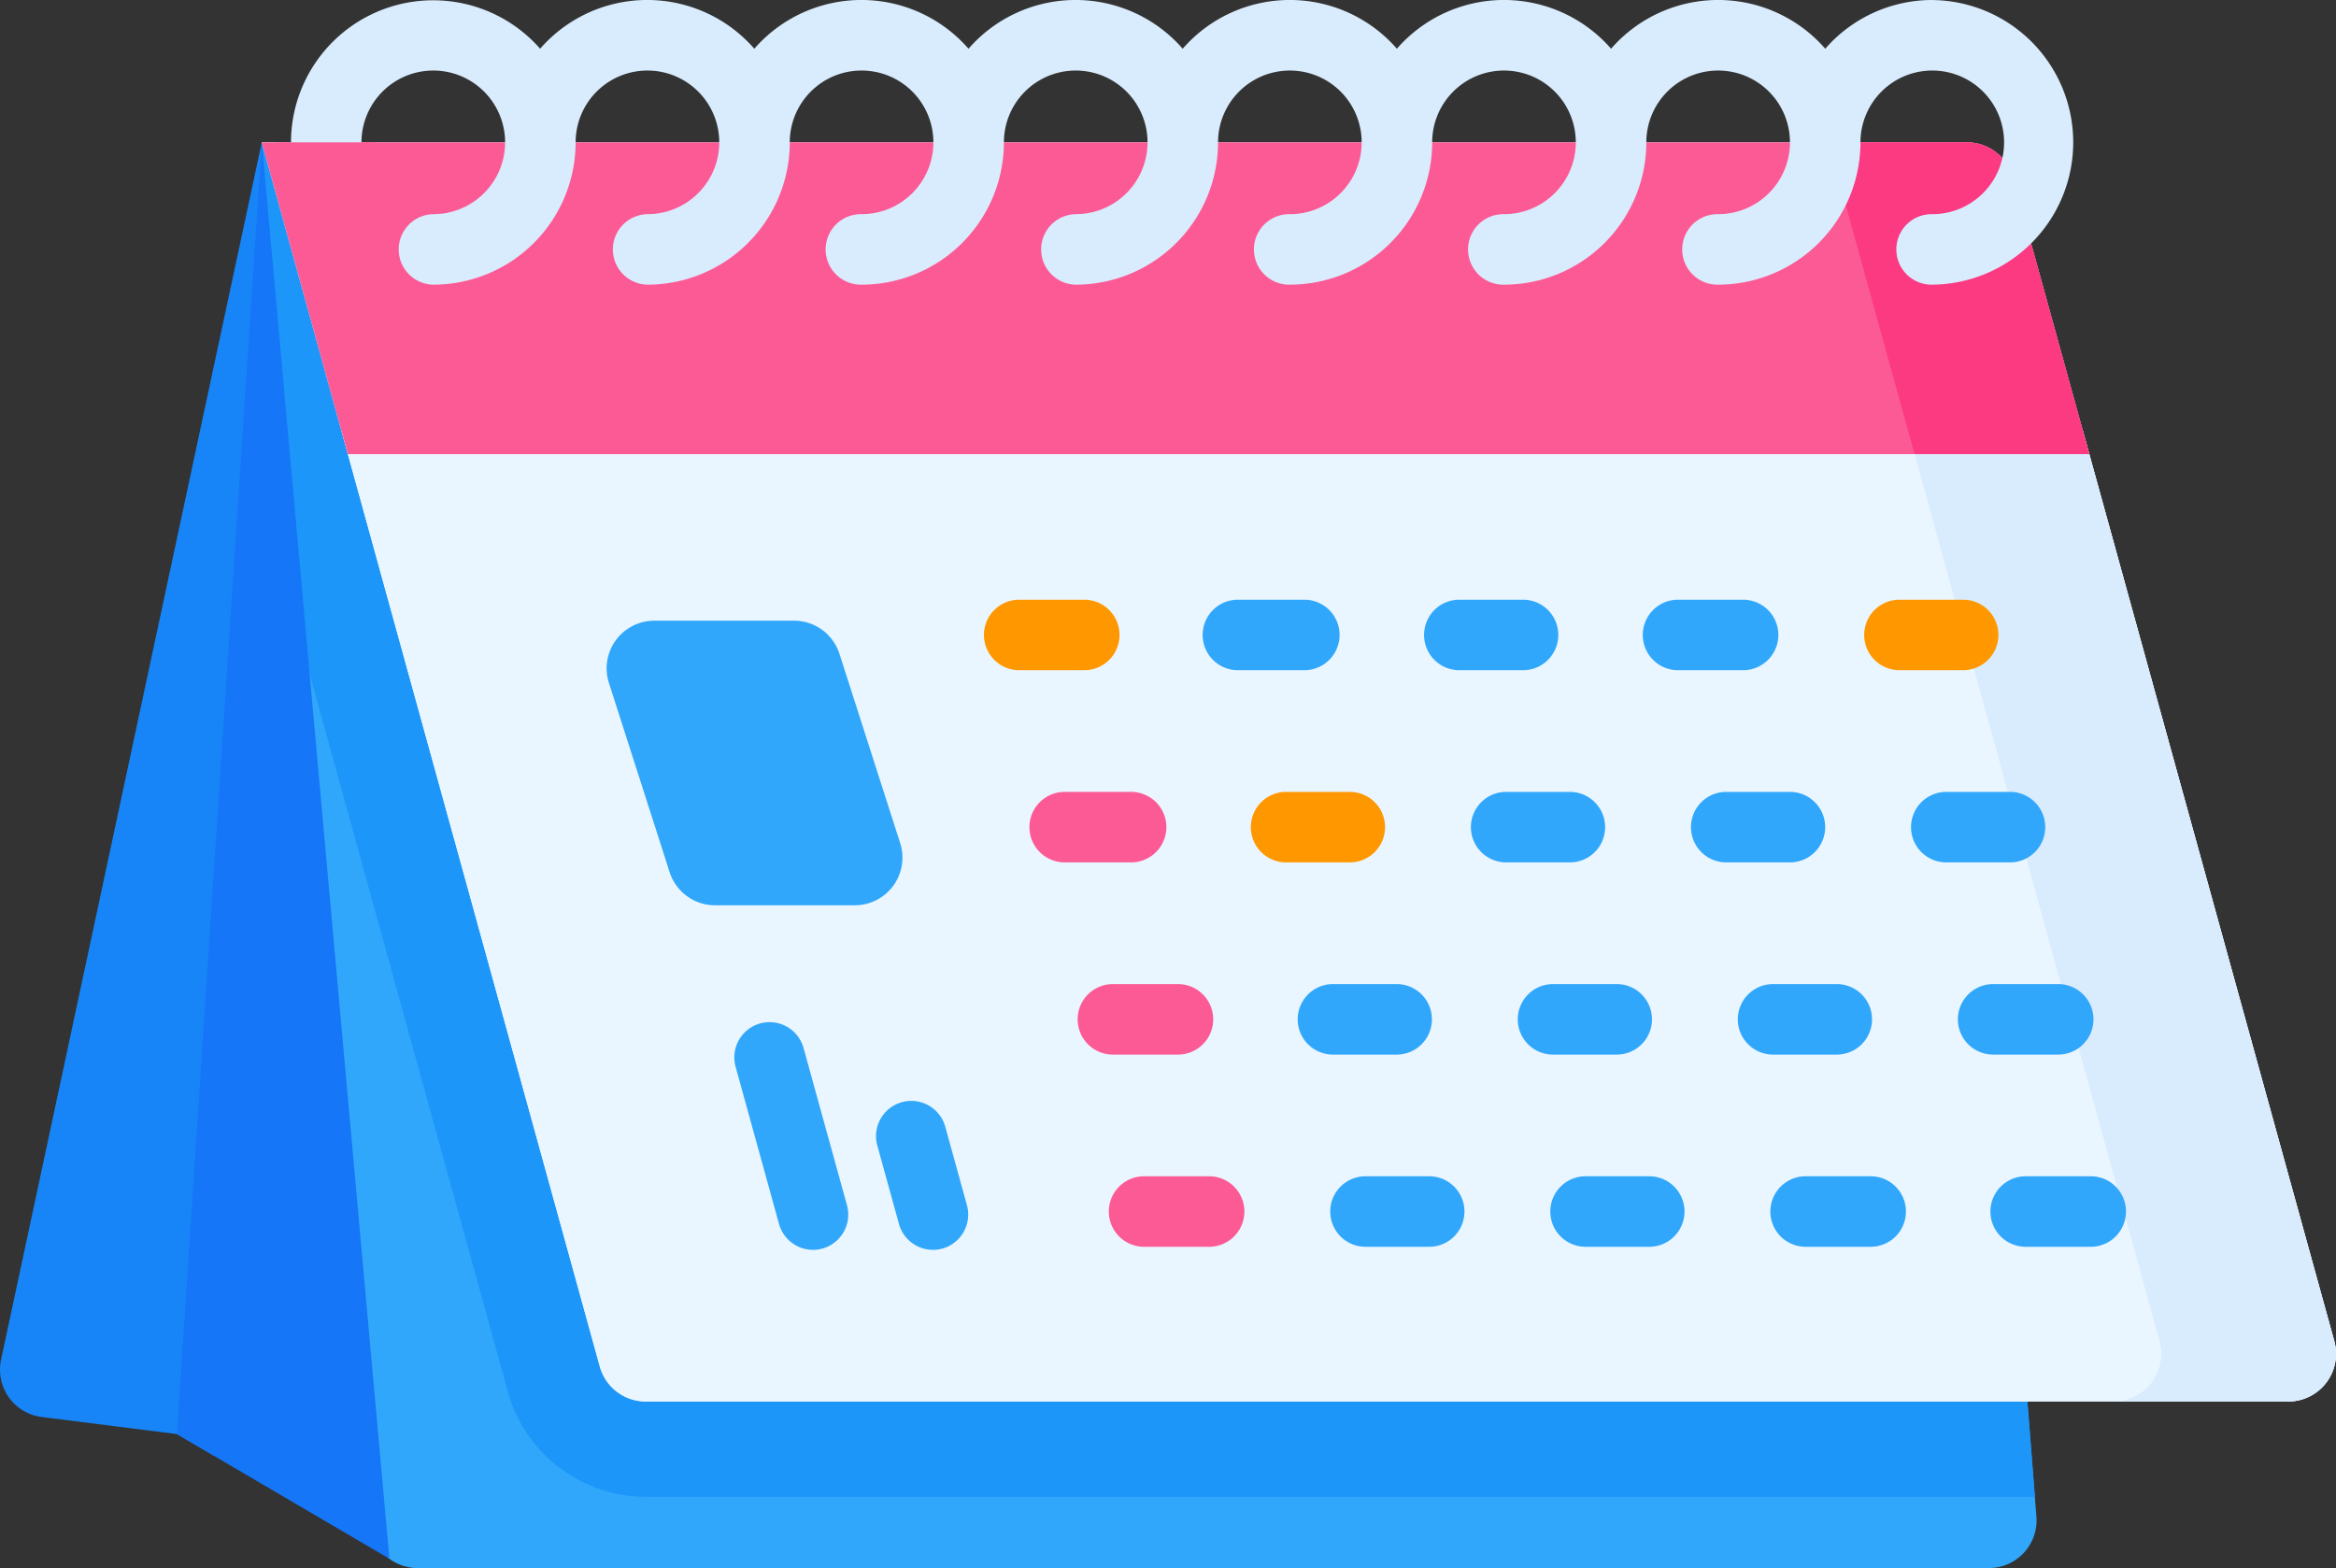 <svg xmlns="http://www.w3.org/2000/svg" width="177.773" height="119.325" viewBox="0 0 177.773 119.325">
  <rect x="0" y="0" width="177.773" height="119.325" fill="#333333" stroke="none"/>
  <g id="calendario" transform="translate(0 -84.167)">
    <g id="Grupo_56239" data-name="Grupo 56239" transform="translate(0 94.997)">
      <path id="Trazado_102463" data-name="Trazado 102463" d="M188.808,223.861H69.231a3.629,3.629,0,0,1-3.616-3.344L57.37,115.369h3.953l24.8,89.774a3.633,3.633,0,0,0,3.5,2.665H191.473l.951,12.14A3.629,3.629,0,0,1,188.808,223.861Z" transform="translate(-37.45 -115.365)" fill="#31a7fb"/>
      <path id="Trazado_102464" data-name="Trazado 102464" d="M192.306,218.434H86.6A10.917,10.917,0,0,1,76.1,210.444l-15.745-57.02L57.37,115.358h3.953l24.8,89.777a3.633,3.633,0,0,0,3.5,2.665H191.473Z" transform="translate(-37.45 -115.358)" fill="#1c96f9"/>
      <path id="Trazado_102465" data-name="Trazado 102465" d="M21.594,133.944,16.253,215.3l-2.786-1.635-10.295-1.3A3.629,3.629,0,0,1,.082,208L19.92,115.369Z" transform="translate(0 -115.365)" fill="#1785f8"/>
      <path id="Trazado_102466" data-name="Trazado 102466" d="M45.235,115.364,54.951,223.15l-16.17-9.486Z" transform="translate(-25.316 -115.362)" fill="#1576f7"/>
      <g id="Grupo_56238" data-name="Grupo 56238" transform="translate(19.919 0.001)">
        <path id="Trazado_102467" data-name="Trazado 102467" d="M222.985,252.428h-125a3.627,3.627,0,0,1-3.5-2.661L74.821,178.55H207.346l19.137,69.282A3.631,3.631,0,0,1,222.985,252.428Z" transform="translate(-68.761 -156.61)" fill="#eaf6ff"/>
        <path id="Trazado_102468" data-name="Trazado 102468" d="M215.09,206.586,190.63,118.027a3.629,3.629,0,0,0-3.5-2.663H57.369L83.1,208.518a3.629,3.629,0,0,0,3.5,2.663h125A3.629,3.629,0,0,0,215.09,206.586Z" transform="translate(-57.369 -115.363)" fill="#eaf6ff"/>
        <path id="Trazado_102469" data-name="Trazado 102469" d="M447.146,252.428h-13.3a3.632,3.632,0,0,0,3.5-4.6L418.212,178.55h13.3l19.137,69.282A3.632,3.632,0,0,1,447.146,252.428Z" transform="translate(-292.923 -156.61)" fill="#d9ecfd"/>
        <path id="Trazado_102470" data-name="Trazado 102470" d="M196.449,139.093l-5.818-21.066a3.629,3.629,0,0,0-3.5-2.663H57.369l6.554,23.729Z" transform="translate(-57.369 -115.363)" fill="#fc5a95"/>
        <path id="Trazado_102471" data-name="Trazado 102471" d="M396.3,118.024l5.818,21.066h13.3L409.6,118.024a3.632,3.632,0,0,0-3.5-2.663h-13.3A3.632,3.632,0,0,1,396.3,118.024Z" transform="translate(-276.338 -115.361)" fill="#fb3a82"/>
      </g>
    </g>
    <g id="Grupo_56240" data-name="Grupo 56240" transform="translate(22.144 84.167)">
      <path id="Trazado_102472" data-name="Trazado 102472" d="M188.685,84.167a10.8,10.8,0,0,0-8.148,3.708,10.808,10.808,0,0,0-16.3,0,10.808,10.808,0,0,0-16.3,0,10.808,10.808,0,0,0-16.3,0,10.808,10.808,0,0,0-16.3,0,10.808,10.808,0,0,0-16.3,0,10.808,10.808,0,0,0-16.3,0A10.824,10.824,0,0,0,63.776,95a2.683,2.683,0,1,0,5.365,0,5.465,5.465,0,1,1,5.465,5.465,2.683,2.683,0,0,0,0,5.365A10.843,10.843,0,0,0,85.438,95a5.465,5.465,0,1,1,5.465,5.465,2.683,2.683,0,0,0,0,5.365A10.843,10.843,0,0,0,101.734,95a5.465,5.465,0,1,1,5.465,5.465,2.683,2.683,0,1,0,0,5.365A10.843,10.843,0,0,0,118.031,95a5.465,5.465,0,1,1,5.465,5.465,2.683,2.683,0,0,0,0,5.365A10.843,10.843,0,0,0,134.327,95a5.465,5.465,0,1,1,5.465,5.465,2.683,2.683,0,1,0,0,5.365A10.843,10.843,0,0,0,150.623,95a5.465,5.465,0,1,1,5.465,5.465,2.683,2.683,0,1,0,0,5.365A10.843,10.843,0,0,0,166.92,95a5.465,5.465,0,1,1,5.465,5.465,2.683,2.683,0,1,0,0,5.365A10.843,10.843,0,0,0,183.216,95a5.465,5.465,0,1,1,5.465,5.465,2.683,2.683,0,1,0,0,5.365,10.83,10.83,0,0,0,0-21.659Z" transform="translate(-63.776 -84.167)" fill="#d9ecfd"/>
    </g>
    <g id="Grupo_56241" data-name="Grupo 56241" transform="translate(21.043 95.001)">
      <path id="Trazado_102473" data-name="Trazado 102473" d="M68.174,115.369a3.828,3.828,0,0,1-7.569,0Z" transform="translate(-60.605 -115.369)" fill="#fc5a95"/>
    </g>
    <g id="Grupo_56242" data-name="Grupo 56242" transform="translate(46.162 131.397)">
      <path id="Trazado_102474" data-name="Trazado 102474" d="M155.292,237.116l-4.62-14.4a3.629,3.629,0,0,0-3.455-2.52H136.582a3.629,3.629,0,0,0-3.455,4.737l4.62,14.4a3.629,3.629,0,0,0,3.455,2.52h10.635A3.628,3.628,0,0,0,155.292,237.116Z" transform="translate(-132.95 -220.193)" fill="#31a7fb"/>
    </g>
    <g id="Grupo_56267" data-name="Grupo 56267" transform="translate(74.828 129.803)">
      <g id="Grupo_56248" data-name="Grupo 56248">
        <g id="Grupo_56243" data-name="Grupo 56243">
          <path id="Trazado_102475" data-name="Trazado 102475" d="M223.146,220.968h-4.952a2.683,2.683,0,0,1,0-5.365h4.952a2.683,2.683,0,1,1,0,5.365Z" transform="translate(-215.511 -215.603)" fill="#ff9800"/>
        </g>
        <g id="Grupo_56244" data-name="Grupo 56244" transform="translate(16.747)">
          <path id="Trazado_102476" data-name="Trazado 102476" d="M271.379,220.968h-4.952a2.683,2.683,0,1,1,0-5.365h4.952a2.683,2.683,0,1,1,0,5.365Z" transform="translate(-263.744 -215.603)" fill="#31a7fb"/>
        </g>
        <g id="Grupo_56245" data-name="Grupo 56245" transform="translate(33.494)">
          <path id="Trazado_102477" data-name="Trazado 102477" d="M319.611,220.968h-4.952a2.683,2.683,0,0,1,0-5.365h4.952a2.683,2.683,0,0,1,0,5.365Z" transform="translate(-311.976 -215.603)" fill="#31a7fb"/>
        </g>
        <g id="Grupo_56246" data-name="Grupo 56246" transform="translate(50.241)">
          <path id="Trazado_102478" data-name="Trazado 102478" d="M367.843,220.968h-4.952a2.683,2.683,0,1,1,0-5.365h4.952a2.683,2.683,0,0,1,0,5.365Z" transform="translate(-360.208 -215.603)" fill="#31a7fb"/>
        </g>
        <g id="Grupo_56247" data-name="Grupo 56247" transform="translate(66.987)">
          <path id="Trazado_102479" data-name="Trazado 102479" d="M416.075,220.968h-4.952a2.683,2.683,0,0,1,0-5.365h4.952a2.683,2.683,0,0,1,0,5.365Z" transform="translate(-408.44 -215.603)" fill="#ff9800"/>
        </g>
      </g>
      <g id="Grupo_56254" data-name="Grupo 56254" transform="translate(3.565 14.625)">
        <g id="Grupo_56249" data-name="Grupo 56249">
          <path id="Trazado_102480" data-name="Trazado 102480" d="M233.414,263.09h-4.952a2.683,2.683,0,1,1,0-5.365h4.952a2.683,2.683,0,1,1,0,5.365Z" transform="translate(-225.779 -257.725)" fill="#fc5a95"/>
        </g>
        <g id="Grupo_56250" data-name="Grupo 56250" transform="translate(16.746)">
          <path id="Trazado_102481" data-name="Trazado 102481" d="M281.645,263.09h-4.952a2.683,2.683,0,0,1,0-5.365h4.952a2.683,2.683,0,0,1,0,5.365Z" transform="translate(-274.01 -257.725)" fill="#ff9800"/>
        </g>
        <g id="Grupo_56251" data-name="Grupo 56251" transform="translate(33.493)">
          <path id="Trazado_102482" data-name="Trazado 102482" d="M329.877,263.09h-4.952a2.683,2.683,0,0,1,0-5.365h4.952a2.683,2.683,0,0,1,0,5.365Z" transform="translate(-322.242 -257.725)" fill="#31a7fb"/>
        </g>
        <g id="Grupo_56252" data-name="Grupo 56252" transform="translate(50.24)">
          <path id="Trazado_102483" data-name="Trazado 102483" d="M378.11,263.09h-4.952a2.683,2.683,0,0,1,0-5.365h4.952a2.683,2.683,0,0,1,0,5.365Z" transform="translate(-370.475 -257.725)" fill="#31a7fb"/>
        </g>
        <g id="Grupo_56253" data-name="Grupo 56253" transform="translate(66.987)">
          <path id="Trazado_102484" data-name="Trazado 102484" d="M426.342,263.09H421.39a2.683,2.683,0,0,1,0-5.365h4.952a2.683,2.683,0,0,1,0,5.365Z" transform="translate(-418.707 -257.725)" fill="#31a7fb"/>
        </g>
      </g>
      <g id="Grupo_56260" data-name="Grupo 56260" transform="translate(7.13 29.251)">
        <g id="Grupo_56255" data-name="Grupo 56255">
          <path id="Trazado_102485" data-name="Trazado 102485" d="M243.68,305.213h-4.952a2.683,2.683,0,0,1,0-5.365h4.952a2.683,2.683,0,1,1,0,5.365Z" transform="translate(-236.045 -299.848)" fill="#fc5a95"/>
        </g>
        <g id="Grupo_56256" data-name="Grupo 56256" transform="translate(16.747)">
          <path id="Trazado_102486" data-name="Trazado 102486" d="M291.912,305.213H286.96a2.683,2.683,0,0,1,0-5.365h4.952a2.683,2.683,0,0,1,0,5.365Z" transform="translate(-284.277 -299.848)" fill="#31a7fb"/>
        </g>
        <g id="Grupo_56257" data-name="Grupo 56257" transform="translate(33.494)">
          <path id="Trazado_102487" data-name="Trazado 102487" d="M340.144,305.213h-4.952a2.683,2.683,0,0,1,0-5.365h4.952a2.683,2.683,0,0,1,0,5.365Z" transform="translate(-332.509 -299.848)" fill="#31a7fb"/>
        </g>
        <g id="Grupo_56258" data-name="Grupo 56258" transform="translate(50.24)">
          <path id="Trazado_102488" data-name="Trazado 102488" d="M388.376,305.213h-4.952a2.683,2.683,0,0,1,0-5.365h4.952a2.683,2.683,0,0,1,0,5.365Z" transform="translate(-380.741 -299.848)" fill="#31a7fb"/>
        </g>
        <g id="Grupo_56259" data-name="Grupo 56259" transform="translate(66.988)">
          <path id="Trazado_102489" data-name="Trazado 102489" d="M436.609,305.213h-4.952a2.683,2.683,0,0,1,0-5.365h4.952a2.683,2.683,0,1,1,0,5.365Z" transform="translate(-428.974 -299.848)" fill="#31a7fb"/>
        </g>
      </g>
      <g id="Grupo_56266" data-name="Grupo 56266" transform="translate(9.606 43.876)">
        <g id="Grupo_56261" data-name="Grupo 56261">
          <path id="Trazado_102490" data-name="Trazado 102490" d="M250.811,347.335h-4.952a2.683,2.683,0,1,1,0-5.365h4.952a2.683,2.683,0,0,1,0,5.365Z" transform="translate(-243.176 -341.97)" fill="#fc5a95"/>
        </g>
        <g id="Grupo_56262" data-name="Grupo 56262" transform="translate(16.747)">
          <path id="Trazado_102491" data-name="Trazado 102491" d="M299.043,347.335h-4.952a2.683,2.683,0,0,1,0-5.365h4.952a2.683,2.683,0,0,1,0,5.365Z" transform="translate(-291.408 -341.97)" fill="#31a7fb"/>
        </g>
        <g id="Grupo_56263" data-name="Grupo 56263" transform="translate(33.494)">
          <path id="Trazado_102492" data-name="Trazado 102492" d="M347.276,347.335h-4.952a2.683,2.683,0,0,1,0-5.365h4.952a2.683,2.683,0,0,1,0,5.365Z" transform="translate(-339.641 -341.97)" fill="#31a7fb"/>
        </g>
        <g id="Grupo_56264" data-name="Grupo 56264" transform="translate(50.241)">
          <path id="Trazado_102493" data-name="Trazado 102493" d="M395.508,347.335h-4.952a2.683,2.683,0,0,1,0-5.365h4.952a2.683,2.683,0,1,1,0,5.365Z" transform="translate(-387.873 -341.97)" fill="#31a7fb"/>
        </g>
        <g id="Grupo_56265" data-name="Grupo 56265" transform="translate(66.987)">
          <path id="Trazado_102494" data-name="Trazado 102494" d="M443.74,347.335h-4.952a2.683,2.683,0,0,1,0-5.365h4.952a2.683,2.683,0,1,1,0,5.365Z" transform="translate(-436.105 -341.97)" fill="#31a7fb"/>
        </g>
      </g>
    </g>
    <g id="Grupo_56268" data-name="Grupo 56268" transform="translate(55.876 161.927)">
      <path id="Trazado_102495" data-name="Trazado 102495" d="M166.92,325.472a2.684,2.684,0,0,1-2.584-1.969l-3.31-11.983a2.683,2.683,0,0,1,5.172-1.429l3.31,11.983a2.685,2.685,0,0,1-2.588,3.4Z" transform="translate(-160.928 -308.122)" fill="#31a7fb"/>
    </g>
    <g id="Grupo_56269" data-name="Grupo 56269" transform="translate(66.66 167.918)">
      <path id="Trazado_102496" data-name="Trazado 102496" d="M196.323,336.735a2.684,2.684,0,0,1-2.584-1.969l-1.655-5.992a2.683,2.683,0,0,1,5.172-1.429l1.655,5.992a2.685,2.685,0,0,1-2.588,3.4Z" transform="translate(-191.986 -325.376)" fill="#31a7fb"/>
    </g>
  </g>
</svg>
